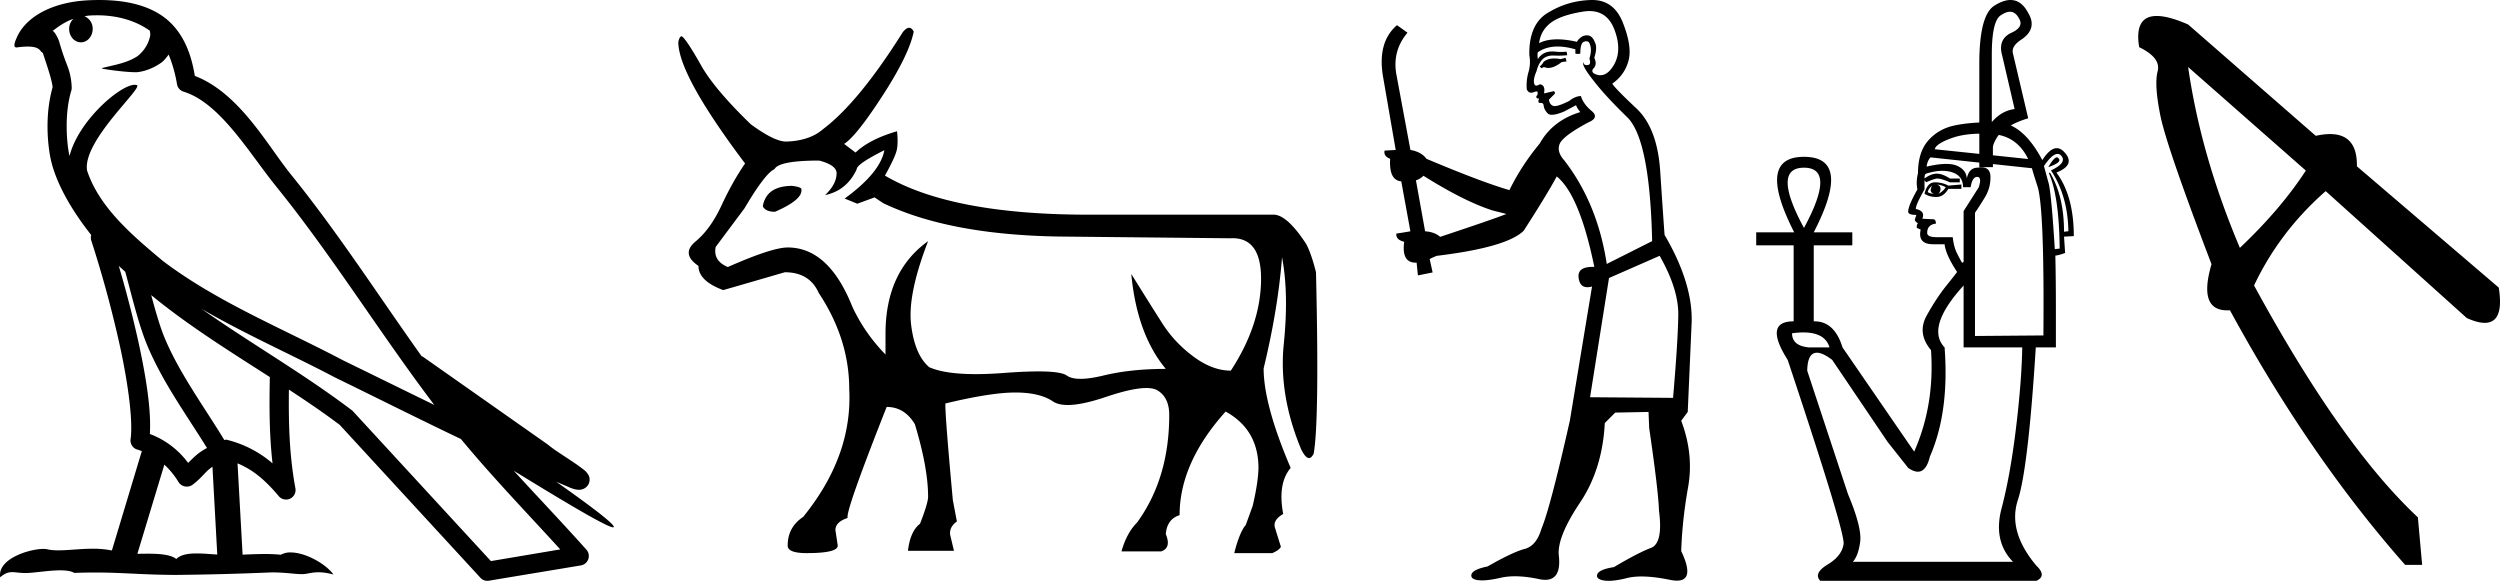 <svg xmlns="http://www.w3.org/2000/svg" width="77.475" height="18"><path d="M3.01.474c.693 0 1.247.2 1.634.479.006.053.02.107.009.16-.05.248-.195.477-.396.63-.316.207-.697.267-1.057.356-.09.01-.019.031.031.04.23.04.707.099.971.099l.052-.001c.278-.032.54-.148.766-.311.079-.067.147-.15.205-.236.147.346.227.713.26.917.018.11.096.2.202.233 1.139.349 2.038 1.91 2.88 2.949 1.729 2.137 3.199 4.526 4.892 6.76-.937-.456-1.87-.916-2.81-1.374-1.92-1.01-3.92-1.816-5.604-3.09l-.008-.008c-.97-.808-1.963-1.66-2.339-2.793-.148-.92 1.757-2.577 1.542-2.646a.207.207 0 0 0-.064-.01c-.458 0-1.753 1.128-2.019 2.202-.003-.014-.01-.03-.014-.045-.073-.356-.154-1.256.068-1.98a.29.29 0 0 0 .01-.103 1.968 1.968 0 0 0-.123-.634c-.063-.17-.139-.344-.26-.765-.031-.108-.142-.328-.208-.345.186-.138.375-.28.645-.375a.434.434 0 0 0-.132.314c0 .23.164.415.365.415.2 0 .364-.186.364-.415V.894a.411.411 0 0 0-.255-.39c.053-.007.096-.019.154-.022.081-.006.16-.008.238-.008zm.67 7.763c.065.065.135.124.202.187.214.78.412 1.64.692 2.305.483 1.145 1.216 2.141 1.84 3.154a1.814 1.814 0 0 0-.385.27 6.831 6.831 0 0 0-.199.193 2.61 2.61 0 0 0-1.186-.897c.045-.723-.108-1.712-.34-2.787a34.903 34.903 0 0 0-.624-2.425zm1.006.908c1.149.945 2.428 1.738 3.676 2.54-.018.91-.018 1.778.084 2.675a3.411 3.411 0 0 0-1.437-.736c-.02 0-.037.012-.057.012-.649-1.063-1.383-2.06-1.837-3.134-.156-.37-.293-.85-.429-1.357zm.407 5.254a2.5 2.5 0 0 1 .44.541.3.3 0 0 0 .257.14.29.29 0 0 0 .17-.053c.215-.156.347-.324.476-.446.047-.045.097-.08.148-.117l.149 2.722c-.213-.014-.435-.035-.637-.035-.264 0-.495.036-.633.172-.169-.134-.497-.164-.89-.164-.102 0-.207.002-.316.004l.836-2.764zM6.25 9.574c1.354.787 2.784 1.414 4.135 2.125a.244.244 0 0 0 .006.003c1.295.631 2.586 1.28 3.894 1.904.984 1.189 2.052 2.295 3.078 3.42l-2.15.362-4.267-4.635a.288.288 0 0 0-.037-.036c-1.499-1.137-3.152-2.082-4.66-3.143zM3.076 0c-.135 0-.273.005-.411.013C1.58.083.792.54.523 1.157c-.04.093-.146.314-.007.314a2.35 2.35 0 0 1 .341-.028c.418 0 .38.172.47.194.09.282.29.846.303 1.068-.244.86-.153 1.763-.064 2.198.15.732.63 1.584 1.261 2.38a.285.285 0 0 0 0 .166 35.3 35.3 0 0 1 .903 3.336c.251 1.168.393 2.277.317 2.823a.294.294 0 0 0 .221.328c.045.011.084.031.127.045l-.928 3.079a2.847 2.847 0 0 0-.593-.055c-.381 0-.756.05-1.064.05-.125 0-.24-.008-.34-.032a.546.546 0 0 0-.125-.012c-.436 0-1.428.306-1.34.879.15-.128.257-.159.375-.159.11 0 .23.027.405.027h.027c.254-.004.697-.083 1.053-.083.18 0 .338.02.438.08.236-.01.45-.013.649-.013.85 0 1.447.07 2.5.075a89.565 89.565 0 0 0 2.974-.079c.45.003.697.054.922.054h.04c.134-.004.265-.057.48-.057.123 0 .273.017.468.07-.25-.341-.877-.685-1.33-.685a.591.591 0 0 0-.302.071 5.081 5.081 0 0 0-.508-.022c-.22 0-.448.01-.678.02l-.157-2.83c.487.203.857.517 1.281 1.021a.295.295 0 0 0 .513-.246c-.192-1.039-.213-2.019-.202-3.06.54.354 1.072.713 1.576 1.094l4.36 4.738a.29.29 0 0 0 .263.09c.95-.159 1.9-.315 2.849-.474a.294.294 0 0 0 .23-.193.298.298 0 0 0-.06-.297c-.741-.83-1.508-1.631-2.25-2.445 1.269.78 2.875 1.755 3.08 1.755.022 0 .027-.013.012-.04-.094-.163-.9-.755-1.775-1.373.14.058.276.12.415.177l.017.01c.103.035.16.059.27.062a.286.286 0 0 0 .108-.016.317.317 0 0 0 .188-.152.32.32 0 0 0 .023-.238c-.017-.05-.038-.077-.054-.098-.061-.085-.103-.109-.162-.154a4.553 4.553 0 0 0-.205-.149c-.153-.105-.336-.223-.493-.328a4.992 4.992 0 0 1-.328-.233.307.307 0 0 0-.028-.025l-3.892-2.736c-.008-.006-.02-.001-.028-.006-1.333-1.869-2.588-3.825-4.046-5.627-.744-.92-1.598-2.528-2.985-3.064-.067-.396-.218-1.127-.755-1.649C4.827.26 4.168.056 3.427.011A5.728 5.728 0 0 0 3.076 0zm21.477 5.76q-.785 0-.91.607v.036q.09.16.374.16.82-.356.82-.66v-.035q0-.072-.284-.107zm2.853-1.105q-.125.695-1.23 1.498l.392.16.535-.196.268.179q2.05.98 5.44 1.034l5.315.054.071-.002q.909 0 .883 1.33-.027 1.383-.937 2.774-.57 0-1.159-.437-.588-.437-.963-1.026-.375-.588-.963-1.533.178 1.872 1.07 2.942-1.088 0-1.935.206-.424.102-.707.102t-.426-.102q-.177-.128-.882-.128-.429 0-1.053.047-.481.037-.88.037-.967 0-1.448-.215-.445-.375-.561-1.311-.116-.936.526-2.595-1.32.945-1.32 2.871v.643q-.66-.678-1.035-1.499-.73-1.819-1.997-1.819-.482 0-1.855.606-.464-.196-.375-.624l.892-1.195q.642-1.088.928-1.213.142-.267 1.39-.267.536.143.536.392 0 .34-.357.678.678-.143.981-.803 0-.16.856-.588zM28.175.86q-.087 0-.198.138-1.356 2.159-2.461 2.997-.428.374-1.16.392-.356 0-1.088-.535Q22.18 2.8 21.752 2.07q-.481-.856-.624-.946-.071 0-.107.179 0 1.016 2.069 3.763-.392.57-.731 1.302-.34.731-.803 1.115-.464.383.09.758 0 .464.766.749.624-.178 1.909-.553.767 0 1.052.642.945 1.427.945 2.979.107 2.069-1.427 3.96-.481.32-.481.891 0 .232.588.232.964 0 .964-.232l-.072-.482q0-.25.375-.374v-.036q0-.339 1.213-3.406.552 0 .874.535.41 1.355.41 2.247 0 .196-.25.838-.303.232-.374.839h1.426l-.107-.446q-.071-.268.197-.464l-.125-.66q-.232-2.515-.232-2.96v-.036q1.409-.34 2.167-.34.758 0 1.168.277.163.11.457.11.446 0 1.193-.253.81-.273 1.242-.273.23 0 .354.077.357.223.357.758 0 1.962-.999 3.336-.32.32-.481.891h1.23q.321-.107.143-.535.036-.463.428-.588 0-1.623 1.427-3.21.999.552 1.017 1.712 0 .445-.179 1.212l-.214.589q-.196.232-.357.874h1.178q.214-.09.267-.196l-.178-.571q-.09-.25.25-.446-.179-.945.231-1.427-.838-1.962-.838-3.085.446-1.837.57-3.443.215 1.124.054 2.693-.16 1.57.535 3.247.136.282.248.282.078 0 .145-.14.178-1.016.071-5.618-.143-.57-.303-.874-.57-.874-.981-.91h-5.761q-4.263 0-6.314-1.212.339-.607.375-.83.035-.223 0-.544-.856.25-1.285.66l-.356-.267q.374-.232 1.195-1.499.82-1.266.963-1.98-.06-.12-.141-.12zm20.342.932l-.152.04q-.106-.02-.197-.02-.091 0-.167.02-.152.051-.182.112-.03.061-.102.112l.05.06.082-.04q.064.029.135.029.18 0 .412-.181l.151-.02-.03-.112zm.74-1.449q.547 0 .768.559.243.627.01 1.073-.194.356-.44.356-.062 0-.126-.022-.172-.061-.102-.172.142-.132.04-.345.102-.324.021-.475-.081-.223-.25-.223-.061 0-.135.03-.131.081-.172.172-.34-.077-.61-.077-.335 0-.564.118.05-.405.385-.648.334-.233 1.012-.334.085-.012.163-.012zm-5.144 5.104q1.256.79 2.136 1.073l.436.111q-.436.172-2.055.709-.172-.152-.466-.172l-.284-1.58q.132-.04.233-.141zm5.049-4.168q.085 0 .114.108.061.173-.02.426.06.192-.05.202-.02.003-.036.003-.09 0-.106-.094-.05.111.314.567.354.466 1.052 1.144.699.688.77 3.837l-1.407.708q-.284-1.873-1.316-3.209-.254-.283-.132-.536.132-.243.87-.638.365-.152.102-.365-.253-.212-.324-.455-.172 0-.365.152-.317.159-.449.159-.027 0-.047-.007-.111-.041-.131-.193l.152-.152q.07-.06 0-.111l-.304.07q.05-.262-.132-.283-.064.041-.105.041-.05 0-.067-.06-.04-.132.071-.386.06-.243.192-.374.122-.112.312-.112h.033q.07.004.14.004.14 0 .275-.014l-.02-.111q-.077.01-.165.01-.089 0-.19-.01-.047-.005-.09-.005-.297 0-.446.238-.02-.152 0-.213.256-.178.613-.178.25 0 .55.087v.132q.046.01.084.01.038 0 .069-.01 0-.324.11-.365.044-.017.079-.017zm2.27 6.648q.588 1.033.578 1.833-.01.8-.162 2.57l-2.572-.02.587-3.694 1.57-.689zM49.345 0h-.037q-.699.02-1.286.365-.648.344-.628 1.346.05.274-.03.537-.07.253-.05.516.043.109.138.109.038 0 .084-.018.047-.02.076-.02.068 0 .025.122-.04.02-.02.07.014.027.045.027.016 0 .036-.006-.057.142.028.142h.013l.015-.001q.077 0 .086.092.01.11.121.232.044.044.133.044.138 0 .384-.104l.364-.193q.03.091.132.213-.86.263-1.256.972-.577.698-.941 1.447-.87-.253-2.572-.971-.151-.213-.496-.274l-.435-2.338q-.132-.73.344-1.296L43.293.78q-.627.537-.425 1.64l.385 2.227-.344.02q-.04.173.172.254-.04.668.344.698l.283 1.549q-.222.04-.435.07-.02.193.243.254-.088.648.357.648h.028l.04.395.456-.092-.091-.415q.111-.06.222-.1 2.177-.264 2.693-.78.699-1.084 1.023-1.68.708.576 1.164 2.803h-.055q-.479 0-.431.345.04.285.271.285.065 0 .144-.022l-.688 4.16q-.608 2.703-.881 3.351-.152.517-.506.618-.365.091-1.164.547-.446.09-.497.243-.04.151.213.182.052.006.115.006.23 0 .604-.087.19-.04.416-.04.339 0 .758.09.096.02.178.02.516 0 .42-.779-.041-.567.657-1.61.699-1.042.77-2.47l.324-.324 1.032-.02.02.496q.284 1.944.304 2.561.132 1.003-.243 1.155-.384.141-1.154.597-.455.07-.516.223-.05.151.213.192.063.01.14.01.232 0 .588-.091.187-.044.43-.044.376 0 .887.105.118.024.21.024.57 0 .134-.915.03-.952.212-1.974.183-1.023-.212-2.065l.202-.274.122-2.794q.03-1.205-.84-2.693-.041-.546-.132-1.923-.081-1.387-.75-2.005-.667-.627-.738-.759.374-.263.496-.688.131-.436-.162-1.185Q50.023 0 49.344 0zm12.944.364q.17 0 .279.206.168.27-.253.454-.404.202-.269.69l.387 1.666q-.404.05-.707.403V1.697q0-1.06.286-1.228.155-.105.277-.105zm-.95 3.779v.626l-1.38-.144q.035-.169.522-.345.356-.129.858-.137zm.604.038q.607.125.91.747l-1.093-.115v-.239q0-.118.151-.353l.032-.04zm1.801.696q-.091 0-.268.303.438-.152.32-.27-.021-.033-.052-.033zm-3.868.875q-.05.1-.042.16.008.059.092.092-.1 0-.185-.05.017-.101.135-.202zm.151-.034q.152.017.27.084-.068.118-.22.202.068-.084.06-.168-.009-.084-.11-.118zm-.067-.067q-.236 0-.32.353.152.101.37.101.22 0 .37-.252h.404v-.135l-.404.034q-.185-.101-.42-.101zm-4.055-.454q1.01 0 0 1.867-1.01-1.867 0-1.867zm7.859-.427q.064 0 .116.057.185.218-.32.454.522.79.539 1.884l-.135.017q0-1.11-.437-1.834l-.034.017q.32.707.336 2.339l-.151.016q-.1-1.632-.185-2.019l-.151-.555q.254-.376.422-.376zm-3.572.524q.165 0 .306.046.337.11.337.462h.235q.05-.32.202-.32.152 0 .05.32l-.47.74v1.582l-.05.017q-.068-.118-.16-.303-.093-.185-.127-.488h-.505q-.286 0-.286-.134 0-.253.27-.286 0-.135-.085-.135l-.336-.017q.1-.235-.202-.303 0-.134.27-.605v-.286l.05.067q.218-.101.336-.118.135 0 .404.118h.303v-.118h-.303q-.236-.151-.404-.151-.185 0-.387.151 0-.134.05-.151.274-.088.502-.088zm-.367-.417l1.514.162v.14h.421v-.095l1.211.13q.017.084.169.555.218.656.185 4.626l-2.12.017V6.593q.118-.168.303-.471.185-.303.176-.648-.007-.288-.279-.288-.053 0-.116.01-.27 0-.337.337-.016-.269-.302-.395-.13-.058-.337-.058-.248 0-.606.083.017-.168.118-.286zm-3.942 5.425q.677 0 .813.464h-.64q-.52-.05-.52-.438.188-.026.347-.026zm4.969-1.454v1.918h1.817q-.017 1.043-.194 2.506-.177 1.464-.446 2.482-.269 1.018.354 1.657h-4.964q.169-.185.228-.622.058-.438-.379-1.48l-1.262-3.82q.01-.558.3-.558.182 0 .474.222l1.716 2.54.64.808q.168.117.299.117.261 0 .373-.47.606-1.38.455-3.382-.59-.623.589-1.918zM62.306 0q-.228 0-.512.183-.455.303-.455 1.783v1.83q-.466.024-.79.097-.488.11-.8.47-.31.363-.31 1.002-.068.27-.018.505-.286.504-.286.69 0 .1.253.1l-.05.152q.033.084.1.1-.05.068-.033.152l.117.05q-.1.455.387.455h.354q.033.32.387.858-.017.034-.328.42-.312.388-.615.934-.302.547.135 1.069.118 1.699-.521 3.146l-2.221-3.23q-.248-.808-.867-.808h-.025V7.603h1.195v-.404h-1.195q1.211-2.339-.303-2.339-1.497 0-.303 2.339h-1.177v.404h1.16v2.355q-.942 0-.185 1.195 1.784 5.35 1.733 5.703-.05.37-.496.64-.446.268-.227.504h6.696q.336-.151 0-.471-.892-1.06-.572-2.036.32-.976.555-4.727h.623v-1.11q0-1.01-.017-1.734.134-.017.303-.084l-.034-.505.303-.016q0-1.245-.538-1.969.588-.235.269-.606-.125-.15-.26-.15-.21 0-.447.37-.438-.83-.977-1.075.226-.127.54-.221l-.471-2.002q-.068-.236.286-.455.47-.336.185-.807Q62.643 0 62.306 0zm5.504 2.077l3.648 3.209q-.77 1.187-2.044 2.395-1.209-2.857-1.604-5.604zM66.838.495q-.704 0-.545.967.681.33.572.747-.11.418.087 1.385.198.967 1.583 4.593-.421 1.431.488 1.431.04 0 .083-.003 2.462 4.528 5.429 7.89h.527l-.132-1.472q-2.373-2.22-5.077-7.187.792-1.67 2.22-2.923l4.374 3.934q.33.148.555.148.61 0 .434-1.093L73.04 5.154q.018-.999-.833-.999-.197 0-.442.054L67.81.759q-.604-.264-.972-.264z"/></svg>